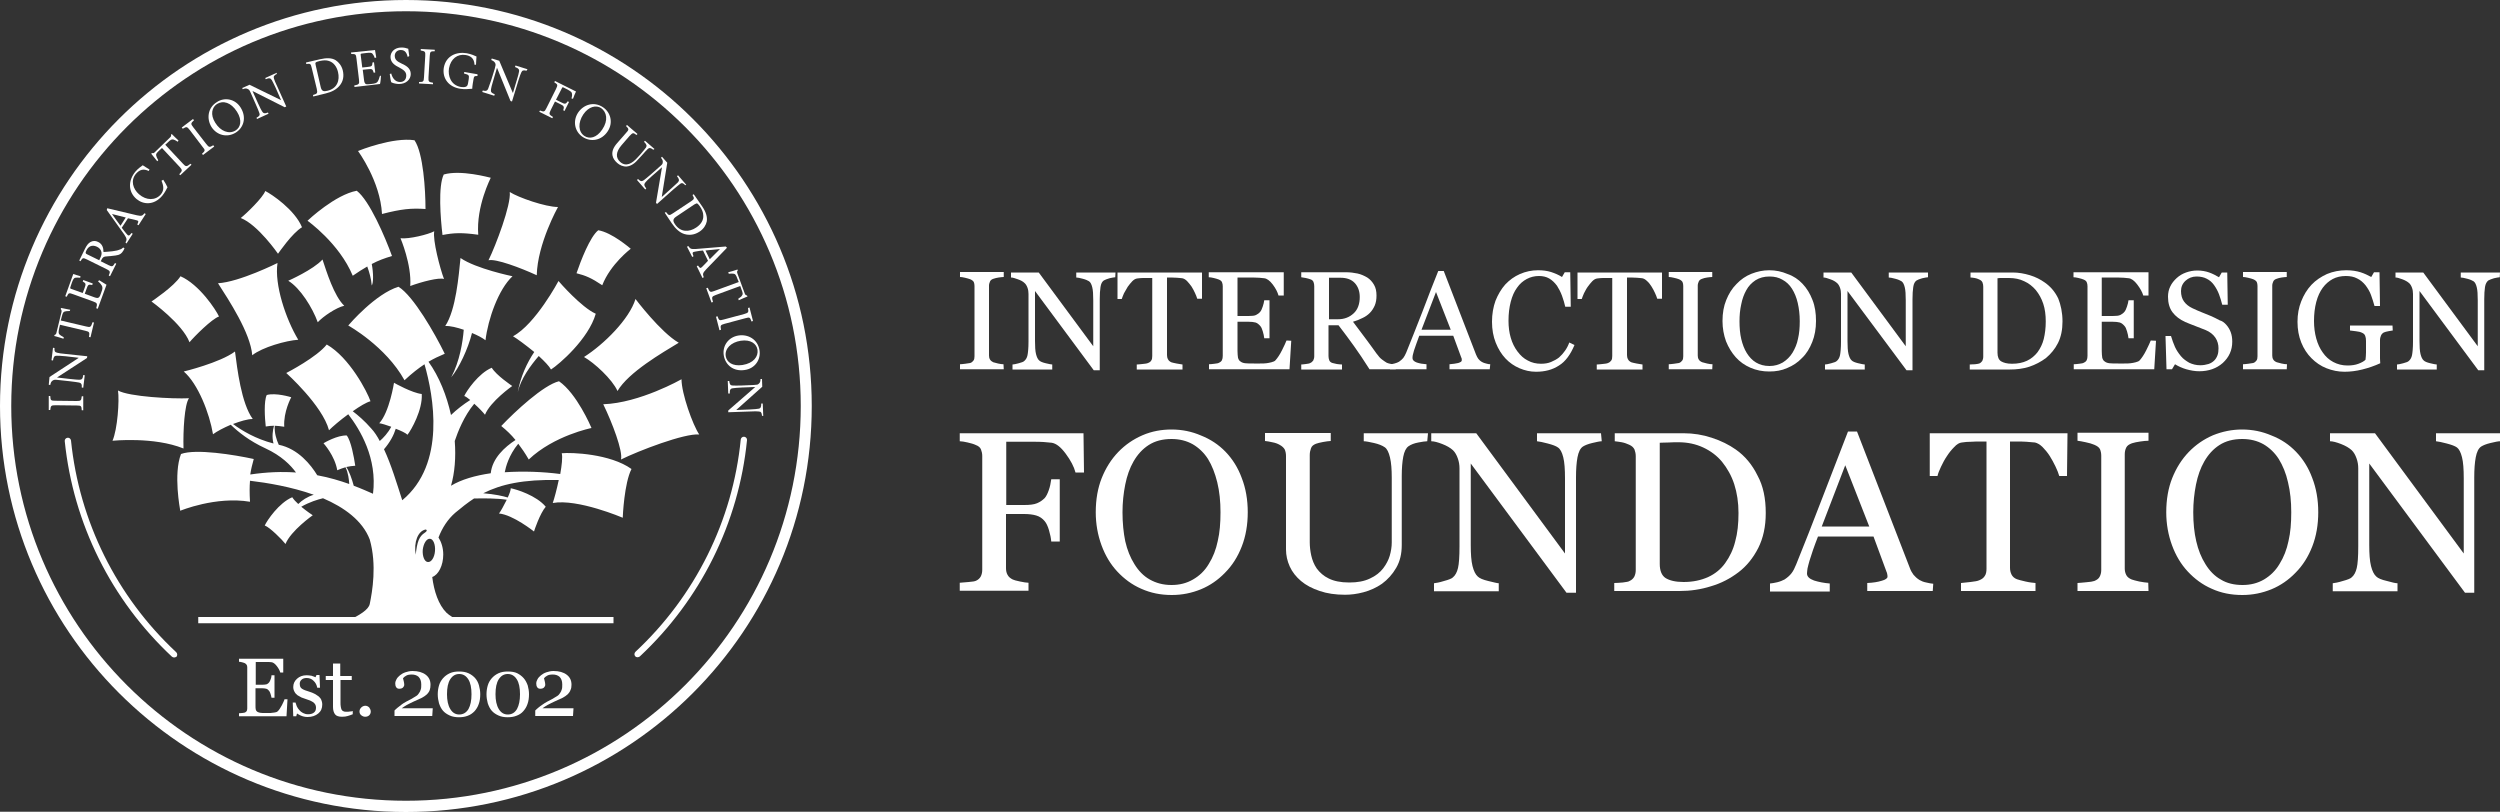 <?xml version="1.0" encoding="utf-8"?>
<!-- Generator: Adobe Illustrator 25.3.1, SVG Export Plug-In . SVG Version: 6.00 Build 0)  -->
<svg version="1.1" id="Layer_1" xmlns="http://www.w3.org/2000/svg" xmlns:xlink="http://www.w3.org/1999/xlink" x="0px" y="0px"
	 viewBox="0 0 1000 324.7" style="enable-background:new 0 0 1000 324.7;" xml:space="preserve">
<rect x="0" y="0" width="1000" height="324.7" fill="#333333" stroke="none"/>
<style type="text/css">
	.st0{fill-rule:evenodd;clip-rule:evenodd;fill:#FFFFFF;}
	.st1{fill:#FFFFFF;}
</style>
<g>
	<g>
		<g>
			<path class="st0" d="M401.5,147.7H384v-2c0.5,0,1.2-0.1,2.1-0.2c0.9-0.1,1.6-0.2,2-0.3c0.6-0.2,1-0.6,1.3-1s0.4-1,0.4-1.7v-28.1
				c0-0.6-0.1-1.2-0.3-1.6c-0.2-0.4-0.7-0.8-1.4-1.1c-0.6-0.2-1.2-0.4-2.1-0.6c-0.8-0.2-1.5-0.3-2-0.3v-2h17.5v2
				c-0.6,0-1.2,0.1-2,0.2s-1.5,0.3-2.1,0.5c-0.7,0.2-1.2,0.6-1.4,1.1c-0.2,0.5-0.4,1-0.4,1.6v28c0,0.6,0.1,1.1,0.4,1.6
				s0.7,0.8,1.3,1.1c0.4,0.1,1,0.3,1.9,0.5s1.6,0.3,2.2,0.3L401.5,147.7L401.5,147.7z"/>
			<path class="st0" d="M446.1,110.9c-0.5,0-1.3,0.2-2.3,0.4c-1,0.3-1.8,0.6-2.3,0.9c-0.7,0.5-1.1,1.3-1.3,2.6
				c-0.2,1.3-0.3,2.9-0.3,4.9v28.4h-2.4L414,116.4v20c0,2.2,0.1,4,0.4,5.2s0.7,2.1,1.3,2.6c0.4,0.4,1.3,0.8,2.6,1.1
				c1.3,0.3,2.2,0.5,2.6,0.5v2H405v-2c0.5,0,1.3-0.2,2.5-0.5s1.9-0.6,2.2-0.9c0.6-0.5,1.1-1.3,1.3-2.3c0.2-1,0.4-2.8,0.4-5.4v-19.1
				c0-0.8-0.1-1.7-0.4-2.5s-0.7-1.5-1.2-1.9c-0.6-0.6-1.5-1.1-2.7-1.5c-1.1-0.4-2-0.7-2.7-0.7v-2h11.1l21.8,29.5v-18.4
				c0-2.3-0.1-4-0.4-5.2s-0.7-2-1.3-2.4c-0.5-0.3-1.3-0.7-2.5-1s-2-0.5-2.6-0.5v-2h15.7L446.1,110.9L446.1,110.9z"/>
			<path class="st0" d="M480.8,119.5h-1.9c-0.2-0.7-0.5-1.4-0.9-2.3s-0.9-1.8-1.4-2.6c-0.6-0.8-1.2-1.6-1.8-2.2
				c-0.6-0.6-1.3-1-1.9-1.1s-1.3-0.1-2.1-0.2c-0.9,0-1.6-0.1-2.4-0.1h-1.6v31c0,0.6,0.1,1.2,0.4,1.7c0.2,0.5,0.7,0.9,1.3,1.2
				c0.3,0.1,1,0.3,2.1,0.5c1,0.2,1.9,0.3,2.4,0.4v2h-18.3v-2c0.5,0,1.3-0.1,2.3-0.2c1.1-0.1,1.8-0.2,2.2-0.4c0.6-0.2,1.1-0.6,1.3-1
				c0.3-0.4,0.4-1,0.4-1.8v-31.2h-1.6c-0.6,0-1.3,0-2.1,0c-0.8,0-1.6,0.1-2.4,0.2c-0.6,0.1-1.2,0.4-1.9,1.1
				c-0.6,0.6-1.2,1.4-1.8,2.2c-0.5,0.8-1,1.7-1.5,2.6c-0.4,0.9-0.7,1.7-0.9,2.3H447V109h33.8V119.5L480.8,119.5z"/>
			<path class="st0" d="M516.5,136.3l-0.7,11.4h-32.2v-2c0.6,0,1.3-0.1,2.2-0.2c0.9-0.1,1.5-0.2,1.8-0.4c0.6-0.3,1-0.6,1.2-1.1
				c0.2-0.4,0.3-1,0.3-1.7v-27.8c0-0.6-0.1-1.1-0.3-1.6c-0.2-0.5-0.6-0.8-1.3-1.1c-0.5-0.2-1.2-0.4-2-0.6s-1.5-0.3-2-0.3v-2h30v9.3
				h-2.1c-0.4-1.4-1.1-2.8-2.3-4.4c-1.2-1.6-2.4-2.4-3.4-2.5c-0.6-0.1-1.2-0.1-2-0.2c-0.8,0-1.7-0.1-2.7-0.1h-6v15.4h4.4
				c1.4,0,2.4-0.1,3-0.4s1.2-0.7,1.7-1.3c0.4-0.5,0.7-1.2,1-2.1s0.5-1.7,0.6-2.5h2.1v15.2h-2.1c-0.1-0.9-0.3-1.8-0.6-2.8
				c-0.3-1-0.6-1.7-1-2.1c-0.6-0.7-1.2-1.2-1.9-1.4c-0.7-0.2-1.7-0.3-2.8-0.3H495v11.6c0,1.2,0.1,2.1,0.2,2.8c0.2,0.7,0.5,1.2,1,1.5
				c0.5,0.4,1.1,0.6,1.9,0.7c0.8,0.1,2,0.1,3.5,0.1c0.6,0,1.4,0,2.4,0s1.8,0,2.5-0.1s1.4-0.2,2.1-0.4s1.3-0.4,1.6-0.8
				c0.8-0.9,1.7-2.2,2.6-4c0.9-1.8,1.5-3.1,1.8-3.9L516.5,136.3L516.5,136.3z"/>
			<path class="st0" d="M543.9,118.8c0-2.3-0.7-4.2-2-5.6s-3.2-2.1-5.7-2.1h-4.6v16.6h3.6c2.5,0,4.6-0.8,6.3-2.4
				C543.1,123.8,543.9,121.6,543.9,118.8 M558.3,147.7h-10.5c-2.3-3.6-4.4-6.8-6.3-9.4c-1.9-2.6-3.9-5.4-6.1-8.2h-4v12.3
				c0,0.6,0.1,1.2,0.3,1.7s0.6,0.9,1.3,1.1c0.3,0.1,0.9,0.2,1.7,0.4c0.8,0.1,1.5,0.2,2.1,0.2v2h-16.3v-2c0.4,0,1.1-0.1,1.9-0.2
				c0.8-0.1,1.4-0.2,1.7-0.4c0.5-0.2,0.9-0.6,1.2-1c0.2-0.5,0.4-1,0.4-1.7v-28c0-0.6-0.1-1.2-0.3-1.7s-0.6-0.9-1.3-1.1
				c-0.5-0.2-1-0.3-1.8-0.5c-0.7-0.1-1.3-0.2-1.8-0.3v-2h17.9c1.6,0,3.2,0.2,4.6,0.5c1.4,0.3,2.7,0.9,3.9,1.6c1.1,0.7,2,1.7,2.7,2.9
				c0.7,1.2,1,2.6,1,4.3c0,1.5-0.2,2.8-0.7,4c-0.5,1.1-1.1,2.1-2,3c-0.8,0.8-1.8,1.5-2.9,2c-1.2,0.6-2.4,1.1-3.8,1.5
				c1.9,2.5,3.5,4.7,4.8,6.4s2.8,3.8,4.6,6.3c0.8,1.1,1.5,1.9,2.2,2.4c0.6,0.5,1.3,0.9,1.9,1.3c0.5,0.2,1.1,0.4,1.8,0.5
				s1.3,0.2,1.8,0.2L558.3,147.7L558.3,147.7z"/>
			<path class="st0" d="M580.3,131.9l-5.9-15.1l-5.8,15.1H580.3z M595.9,147.7h-16.1v-2c1.4-0.1,2.6-0.3,3.5-0.5
				c0.9-0.3,1.4-0.6,1.4-1c0-0.2,0-0.4,0-0.6c0-0.2-0.1-0.4-0.2-0.6l-3.2-8.7h-13.6c-0.5,1.3-0.9,2.4-1.2,3.3
				c-0.3,0.9-0.6,1.8-0.9,2.6c-0.2,0.8-0.4,1.4-0.5,1.9s-0.1,0.9-0.1,1.2c0,0.7,0.6,1.3,1.7,1.7c1.2,0.4,2.4,0.6,3.9,0.7v2H556v-2
				c0.5,0,1.1-0.1,1.8-0.3s1.3-0.4,1.8-0.7c0.7-0.5,1.3-1,1.7-1.5s0.8-1.3,1.2-2.2c2-4.9,4.1-10.3,6.5-16.4
				c2.3-6.1,4.4-11.5,6.3-16.2h2.2l12.9,33.4c0.3,0.7,0.6,1.3,0.9,1.7c0.3,0.4,0.8,0.9,1.5,1.3c0.4,0.2,1,0.5,1.6,0.6
				c0.7,0.2,1.2,0.3,1.7,0.3L595.9,147.7L595.9,147.7z"/>
			<path class="st0" d="M614.4,148.7c-2.3,0-4.5-0.5-6.6-1.4s-4-2.2-5.6-3.9s-2.9-3.8-3.9-6.3s-1.5-5.3-1.5-8.4s0.5-5.9,1.4-8.4
				c1-2.5,2.3-4.7,3.9-6.5c1.7-1.8,3.6-3.2,5.9-4.2c2.3-1,4.7-1.5,7.2-1.5c1.9,0,3.6,0.2,5.2,0.7c1.5,0.5,3,1.1,4.4,2l1.1-1.9h2.2
				l0.2,13.8h-2.2c-0.3-1.3-0.7-2.8-1.3-4.4s-1.3-2.9-2-4c-0.9-1.2-1.9-2.2-3.1-2.9c-1.2-0.7-2.6-1-4.1-1c-1.8,0-3.4,0.4-4.9,1.2
				c-1.5,0.8-2.8,1.9-3.9,3.5c-1.1,1.5-1.9,3.3-2.5,5.6c-0.6,2.3-0.9,4.8-0.9,7.6c0,2.5,0.3,4.8,0.9,6.8c0.6,2.1,1.5,3.9,2.7,5.5
				s2.5,2.8,4.1,3.6c1.6,0.9,3.4,1.3,5.3,1.3c1.5,0,2.8-0.2,4-0.7s2.3-1.1,3.2-1.8c0.9-0.8,1.7-1.7,2.4-2.7s1.3-2.1,1.7-3.3l2.1,1
				c-1.6,3.8-3.6,6.6-6.2,8.2C621,147.9,618,148.7,614.4,148.7"/>
			<path class="st0" d="M664.8,119.5h-1.9c-0.2-0.7-0.5-1.4-0.9-2.3s-0.9-1.8-1.4-2.6c-0.5-0.8-1.1-1.6-1.8-2.2
				c-0.6-0.6-1.3-1-1.9-1.1c-0.6-0.1-1.3-0.1-2.1-0.2c-0.9,0-1.6-0.1-2.4-0.1h-1.6v31c0,0.6,0.1,1.2,0.4,1.7
				c0.2,0.5,0.7,0.9,1.3,1.2c0.3,0.1,1,0.3,2.1,0.5c1,0.2,1.9,0.3,2.4,0.4v2h-18.3v-2c0.5,0,1.3-0.1,2.3-0.2
				c1.1-0.1,1.8-0.2,2.2-0.4c0.6-0.2,1-0.6,1.3-1s0.4-1,0.4-1.8v-31.2h-1.6c-0.6,0-1.3,0-2.1,0s-1.6,0.1-2.4,0.2
				c-0.6,0.1-1.2,0.4-1.9,1.1c-0.6,0.6-1.2,1.4-1.8,2.2s-1,1.7-1.5,2.6c-0.4,0.9-0.7,1.7-0.9,2.3H631V109h33.8V119.5L664.8,119.5z"
				/>
			<path class="st0" d="M684.9,147.7h-17.4v-2c0.5,0,1.2-0.1,2.1-0.2c0.9-0.1,1.6-0.2,2-0.3c0.6-0.2,1-0.6,1.3-1s0.4-1,0.4-1.7
				v-28.1c0-0.6-0.1-1.2-0.3-1.6s-0.7-0.8-1.4-1.1c-0.5-0.2-1.2-0.4-2.1-0.6c-0.8-0.2-1.5-0.3-2-0.3v-2h17.4v2c-0.6,0-1.2,0.1-2,0.2
				s-1.5,0.3-2,0.5c-0.7,0.2-1.2,0.6-1.4,1.1s-0.4,1-0.4,1.6v28c0,0.6,0.1,1.1,0.4,1.6c0.3,0.5,0.7,0.8,1.4,1.1
				c0.4,0.1,1,0.3,1.9,0.5s1.6,0.3,2.2,0.3L684.9,147.7L684.9,147.7z"/>
			<path class="st0" d="M717,141.1c1-1.7,1.8-3.5,2.2-5.6c0.5-2.1,0.7-4.4,0.7-7c0-2.7-0.3-5.1-0.8-7.3c-0.5-2.2-1.3-4.1-2.3-5.7
				s-2.3-2.8-3.8-3.6c-1.5-0.9-3.2-1.3-5.2-1.3c-2.2,0-4,0.5-5.6,1.5c-1.5,1-2.8,2.3-3.7,4c-0.9,1.6-1.6,3.5-2,5.6
				c-0.5,2.2-0.7,4.4-0.7,6.8c0,2.6,0.2,5,0.7,7.1s1.2,4,2.2,5.6s2.2,2.9,3.7,3.8c1.5,0.9,3.3,1.4,5.4,1.4c2,0,3.7-0.5,5.3-1.4
				C714.7,144,716,142.7,717,141.1 M721,113.5c1.7,1.8,3,3.9,4,6.5c1,2.5,1.4,5.3,1.4,8.4c0,3.1-0.5,5.9-1.5,8.4s-2.3,4.7-4.1,6.4
				c-1.7,1.8-3.7,3.1-5.9,4c-2.2,1-4.6,1.4-7.2,1.4c-2.7,0-5.2-0.5-7.5-1.5s-4.3-2.4-5.9-4.2c-1.6-1.8-2.9-3.9-3.9-6.4
				c-0.9-2.5-1.4-5.2-1.4-8.1c0-3.2,0.5-6,1.5-8.4c1-2.5,2.3-4.6,4.1-6.4c1.7-1.8,3.7-3.2,6-4.1s4.6-1.4,7.1-1.4
				c2.6,0,5,0.5,7.3,1.5C717.4,110.4,719.4,111.8,721,113.5z"/>
			<path class="st0" d="M771.2,110.9c-0.5,0-1.3,0.2-2.3,0.4c-1.1,0.3-1.8,0.6-2.3,0.9c-0.7,0.5-1.1,1.3-1.3,2.6
				c-0.2,1.3-0.3,2.9-0.3,4.9v28.4h-2.4L739,116.4v20c0,2.2,0.1,4,0.4,5.2c0.3,1.2,0.7,2.1,1.3,2.6c0.4,0.4,1.3,0.8,2.6,1.1
				s2.2,0.5,2.6,0.5v2H730v-2c0.5,0,1.3-0.2,2.5-0.5s1.9-0.6,2.2-0.9c0.6-0.5,1.1-1.3,1.3-2.3s0.4-2.8,0.4-5.4v-19.1
				c0-0.8-0.1-1.7-0.4-2.5s-0.7-1.5-1.2-1.9c-0.7-0.6-1.5-1.1-2.7-1.5c-1.1-0.4-2-0.7-2.7-0.7v-2h11.1l21.8,29.5v-18.4
				c0-2.3-0.1-4-0.4-5.2c-0.3-1.2-0.7-2-1.3-2.4c-0.5-0.3-1.3-0.7-2.5-1s-2-0.5-2.6-0.5v-2h15.7L771.2,110.9L771.2,110.9z"/>
			<path class="st0" d="M818.3,128.6c0-2.6-0.3-5-1-7.1s-1.7-3.9-3-5.5c-1.3-1.5-2.8-2.7-4.6-3.5c-1.8-0.9-3.9-1.3-6.1-1.3
				c-0.7,0-1.6,0-2.5,0s-1.6,0-2.1,0.1v29.8c0,1.7,0.5,2.8,1.4,3.4c1,0.6,2.4,1,4.4,1c2.3,0,4.3-0.4,6-1.2s3.1-2,4.2-3.4
				c1.1-1.5,2-3.3,2.5-5.3C818,133.5,818.3,131.2,818.3,128.6 M825,128.6c0,3.3-0.6,6.2-1.8,8.6c-1.2,2.4-2.9,4.4-4.8,6
				c-2,1.5-4.3,2.7-6.7,3.5c-2.5,0.8-5.1,1.1-7.7,1.1h-16.1v-2c0.5,0,1.2-0.1,2.1-0.1c0.9-0.1,1.4-0.2,1.7-0.3
				c0.5-0.2,0.9-0.6,1.2-1c0.2-0.5,0.4-1,0.4-1.7v-28c0-0.6-0.1-1.2-0.3-1.7s-0.6-0.9-1.3-1.2c-0.6-0.3-1.2-0.5-1.8-0.6
				c-0.7-0.1-1.2-0.2-1.7-0.2v-2h16.9c2.3,0,4.6,0.4,6.9,1.1c2.3,0.7,4.2,1.7,5.9,2.9c2.3,1.6,4.1,3.7,5.4,6.4
				C824.3,121.9,825,125,825,128.6z"/>
			<path class="st0" d="M862.4,136.3l-0.7,11.4h-32.2v-2c0.6,0,1.3-0.1,2.2-0.2c0.9-0.1,1.5-0.2,1.8-0.4c0.6-0.3,1-0.6,1.2-1.1
				c0.2-0.4,0.3-1,0.3-1.7v-27.8c0-0.6-0.1-1.1-0.3-1.6s-0.6-0.8-1.3-1.1c-0.5-0.2-1.1-0.4-2-0.6c-0.8-0.2-1.5-0.3-2-0.3v-2h30v9.3
				h-2.1c-0.4-1.4-1.2-2.8-2.4-4.4s-2.4-2.4-3.4-2.5c-0.6-0.1-1.2-0.1-2-0.2c-0.8,0-1.7-0.1-2.7-0.1h-6.1v15.4h4.4
				c1.4,0,2.4-0.1,3-0.4s1.2-0.7,1.7-1.3c0.4-0.5,0.7-1.2,1-2.1s0.5-1.7,0.6-2.5h2.1v15.2h-2.1c-0.1-0.9-0.3-1.8-0.6-2.8
				s-0.6-1.7-1-2.1c-0.6-0.7-1.2-1.2-1.9-1.4s-1.7-0.3-2.8-0.3h-4.4v11.6c0,1.2,0.1,2.1,0.2,2.8c0.2,0.7,0.5,1.2,1,1.5
				c0.5,0.4,1.1,0.6,1.9,0.7c0.8,0.1,2,0.1,3.5,0.1c0.6,0,1.4,0,2.4,0s1.8,0,2.5-0.1s1.4-0.2,2.1-0.4c0.7-0.2,1.3-0.4,1.6-0.8
				c0.8-0.9,1.7-2.2,2.6-4c0.9-1.8,1.5-3.1,1.8-3.9L862.4,136.3L862.4,136.3z"/>
			<path class="st0" d="M890.5,129.9c0.8,0.9,1.4,1.9,1.8,3c0.4,1.1,0.6,2.3,0.6,3.8c0,3.4-1.3,6.2-3.8,8.5
				c-2.5,2.2-5.7,3.3-9.4,3.3c-1.7,0-3.4-0.3-5.2-0.8c-1.7-0.5-3.2-1.2-4.5-2l-1.2,2h-2.2l-0.4-13.3h2.2c0.5,1.6,1,3.1,1.6,4.4
				s1.4,2.5,2.4,3.7c0.9,1.1,2.1,1.9,3.3,2.6c1.3,0.6,2.7,1,4.4,1c1.2,0,2.3-0.2,3.3-0.5c0.9-0.3,1.7-0.8,2.3-1.4
				c0.6-0.6,1-1.3,1.3-2.1s0.4-1.7,0.4-2.8c0-1.5-0.4-3-1.3-4.3c-0.9-1.3-2.2-2.3-3.9-3c-1.2-0.5-2.5-1-4.1-1.6
				c-1.5-0.6-2.9-1.1-4-1.6c-2.2-1-3.9-2.3-5.1-3.9c-1.2-1.6-1.8-3.7-1.8-6.2c0-1.5,0.3-2.9,0.9-4.1c0.6-1.3,1.5-2.4,2.6-3.4
				s2.3-1.7,3.7-2.2s2.9-0.8,4.5-0.8c1.8,0,3.4,0.3,4.8,0.8c1.4,0.5,2.7,1.2,3.9,1.9l1.1-1.9h2.2l0.2,12.9h-2.2
				c-0.4-1.5-0.8-2.9-1.3-4.2c-0.5-1.3-1.2-2.6-2-3.7s-1.7-1.9-2.9-2.5c-1.1-0.6-2.5-0.9-4.1-0.9c-1.7,0-3.2,0.6-4.4,1.7
				s-1.8,2.5-1.8,4.1c0,1.7,0.4,3.1,1.2,4.2s1.9,2,3.4,2.7c1.3,0.6,2.6,1.2,3.9,1.7c1.3,0.5,2.5,1,3.7,1.5c1.1,0.5,2.1,1,3.2,1.6
				C888.9,128.4,889.8,129.1,890.5,129.9"/>
			<path class="st0" d="M914.7,147.7h-17.5v-2c0.5,0,1.2-0.1,2.1-0.2c0.9-0.1,1.6-0.2,2-0.3c0.6-0.2,1-0.6,1.3-1s0.4-1,0.4-1.7
				v-28.1c0-0.6-0.1-1.2-0.3-1.6s-0.7-0.8-1.4-1.1c-0.5-0.2-1.2-0.4-2.1-0.6c-0.8-0.2-1.5-0.3-2-0.3v-2h17.5v2c-0.6,0-1.2,0.1-2,0.2
				s-1.5,0.3-2,0.5c-0.7,0.2-1.2,0.6-1.4,1.1s-0.4,1-0.4,1.6v28c0,0.6,0.1,1.1,0.4,1.6c0.3,0.5,0.7,0.8,1.4,1.1
				c0.4,0.1,1,0.3,1.9,0.5s1.6,0.3,2.2,0.3L914.7,147.7L914.7,147.7z"/>
			<path class="st0" d="M957.1,132.2c-0.4,0.1-1,0.1-1.8,0.3c-0.7,0.1-1.3,0.3-1.8,0.5c-0.5,0.3-0.9,0.7-1.1,1.2
				c-0.2,0.5-0.4,1.1-0.4,1.8v3c0,2.2,0,3.7,0,4.4c0,0.8,0.1,1.4,0.1,1.9c-2.4,1.1-4.8,1.9-7.2,2.5s-4.8,0.9-7.1,0.9
				c-2.5,0-4.9-0.5-7.2-1.4s-4.3-2.3-6-4s-3.1-3.8-4.1-6.3s-1.5-5.2-1.5-8.3c0-3,0.5-5.7,1.5-8.2s2.3-4.7,4.1-6.6
				c1.7-1.8,3.8-3.2,6.2-4.3c2.4-1,5-1.5,7.7-1.5c2.2,0,4.1,0.3,5.7,0.8c1.6,0.5,3,1.2,4.3,1.9l1.1-1.9h2.2l0.2,13.5h-2.2
				c-0.4-1.5-0.9-3-1.4-4.4s-1.3-2.7-2.2-3.9c-0.9-1.1-2-2.1-3.3-2.7c-1.3-0.7-2.8-1-4.6-1c-1.9,0-3.7,0.4-5.2,1.2
				c-1.5,0.8-2.9,2-4,3.5s-2,3.4-2.6,5.7c-0.6,2.3-0.9,4.8-0.9,7.6c0,2.5,0.3,4.8,0.9,7c0.6,2.2,1.5,4.1,2.6,5.6
				c1.1,1.6,2.5,2.9,4.2,3.8c1.7,0.9,3.6,1.4,5.7,1.4c1.6,0,3.1-0.2,4.4-0.7c1.3-0.5,2.2-1,2.8-1.6c0.1-1,0.2-1.9,0.2-2.9
				s0-1.8,0-2.5v-2.1c0-0.8-0.1-1.5-0.3-2c-0.2-0.6-0.6-1-1.3-1.3c-0.6-0.3-1.4-0.5-2.4-0.6s-1.8-0.2-2.4-0.3v-2h17L957.1,132.2
				L957.1,132.2z"/>
			<path class="st0" d="M999.9,110.9c-0.5,0-1.3,0.2-2.3,0.4c-1,0.3-1.8,0.6-2.3,0.9c-0.6,0.5-1.1,1.3-1.3,2.6
				c-0.2,1.3-0.3,2.9-0.3,4.9v28.4h-2.4l-23.5-31.7v20c0,2.2,0.1,4,0.4,5.2c0.3,1.2,0.7,2.1,1.3,2.6c0.4,0.4,1.3,0.8,2.6,1.1
				s2.2,0.5,2.6,0.5v2h-15.9v-2c0.5,0,1.3-0.2,2.5-0.5s1.9-0.6,2.2-0.9c0.6-0.5,1.1-1.3,1.3-2.3s0.4-2.8,0.4-5.4v-19.1
				c0-0.8-0.1-1.7-0.4-2.5c-0.3-0.8-0.7-1.5-1.2-1.9c-0.7-0.6-1.6-1.1-2.7-1.5c-1.1-0.4-2-0.7-2.7-0.7v-2h11.1l21.8,29.5v-18.4
				c0-2.3-0.1-4-0.4-5.2c-0.3-1.2-0.7-2-1.3-2.4c-0.5-0.3-1.3-0.7-2.5-1s-2-0.5-2.6-0.5v-2h15.7L999.9,110.9L999.9,110.9z"/>
		</g>
		<g>
			<path class="st0" d="M433.6,189h-3.4c-0.6-2.3-1.9-4.8-3.9-7.5s-3.8-4.1-5.6-4.4c-0.9-0.1-2-0.2-3.3-0.3
				c-1.2-0.1-2.7-0.1-4.3-0.1h-10.6V202h7.2c2.2,0,3.9-0.2,5.1-0.7s2.2-1.2,3.1-2.1c0.6-0.7,1.1-1.7,1.6-3.1c0.5-1.4,0.8-2.9,1-4.4
				h3.4v24.9h-3.4c-0.1-1.3-0.4-2.8-0.9-4.5s-1.1-2.9-1.7-3.6c-0.9-1.1-2-1.9-3.4-2.3c-1.3-0.4-3-0.6-4.9-0.6h-7.2v21.7
				c0,1,0.2,1.9,0.6,2.6c0.4,0.8,1.1,1.4,2.1,1.9c0.4,0.2,1.4,0.5,2.9,0.8s2.6,0.5,3.4,0.5v3.2h-27.5v-3.2c0.9-0.1,2.1-0.2,3.6-0.3
				s2.5-0.3,2.9-0.5c0.9-0.4,1.5-1,1.9-1.7c0.4-0.8,0.6-1.7,0.6-2.7v-45.5c0-1-0.2-1.8-0.5-2.6s-1-1.4-2.1-1.8
				c-0.8-0.4-1.9-0.7-3.2-1c-1.3-0.3-2.4-0.5-3.2-0.5v-3.2h49.5L433.6,189L433.6,189z"/>
			<path class="st0" d="M483.5,225.6c1.7-2.7,2.9-5.8,3.6-9.2c0.8-3.4,1.1-7.2,1.1-11.5s-0.4-8.3-1.3-12c-0.9-3.6-2.1-6.7-3.7-9.3
				c-1.6-2.5-3.7-4.5-6.1-5.9c-2.5-1.4-5.3-2.1-8.5-2.1c-3.6,0-6.6,0.8-9.1,2.4c-2.5,1.6-4.5,3.8-6.1,6.6c-1.5,2.6-2.6,5.7-3.3,9.2
				s-1.1,7.2-1.1,11.1c0,4.3,0.4,8.2,1.1,11.6c0.8,3.5,2,6.5,3.7,9.2c1.6,2.6,3.6,4.7,6.1,6.1s5.3,2.2,8.7,2.2c3.2,0,6-0.7,8.6-2.2
				C479.8,230.3,481.9,228.3,483.5,225.6 M490.2,180.7c2.8,2.9,5,6.4,6.5,10.5c1.6,4.1,2.4,8.7,2.4,13.7s-0.8,9.6-2.4,13.7
				c-1.6,4.1-3.8,7.6-6.7,10.5c-2.8,2.9-6,5.1-9.6,6.6c-3.7,1.5-7.5,2.3-11.7,2.3c-4.4,0-8.4-0.8-12.2-2.5c-3.7-1.6-6.9-4-9.6-6.9
				s-4.8-6.4-6.3-10.5s-2.3-8.5-2.3-13.2c0-5.1,0.8-9.7,2.4-13.7s3.8-7.5,6.6-10.4c2.8-2.9,6-5.1,9.7-6.7s7.6-2.3,11.6-2.3
				c4.2,0,8.1,0.8,11.8,2.4C484.2,175.7,487.5,177.9,490.2,180.7z"/>
			<path class="st0" d="M570.9,176.5c-0.8,0-2,0.2-3.6,0.5s-2.9,0.8-3.9,1.5s-1.7,2.1-2.1,4.2c-0.4,2.1-0.6,4.7-0.6,7.8V218
				c0,3.5-0.7,6.5-2.2,9.1s-3.4,4.7-5.7,6.4c-2.3,1.6-4.8,2.7-7.4,3.4c-2.6,0.7-5.1,1-7.4,1c-3.8,0-7.2-0.5-10.1-1.5
				c-3-1-5.5-2.3-7.5-4s-3.5-3.6-4.5-5.8s-1.5-4.5-1.5-6.8v-37.4c0-1-0.2-1.9-0.5-2.6c-0.4-0.7-1-1.3-2.1-1.9
				c-0.7-0.4-1.7-0.8-2.9-1c-1.2-0.3-2.1-0.4-2.9-0.5v-3.2h26.3v3.2c-0.8,0-1.9,0.2-3.1,0.4c-1.2,0.2-2.2,0.5-2.8,0.7
				c-1,0.4-1.7,0.9-2,1.8c-0.3,0.8-0.5,1.7-0.5,2.7v34.9c0,1.7,0.2,3.5,0.6,5.3c0.4,1.8,1.1,3.6,2.2,5.2c1.2,1.6,2.7,3,4.8,4
				c2,1,4.7,1.6,8.2,1.6c3.3,0,6-0.5,8.3-1.6c2.2-1,4-2.4,5.3-4.1c1.2-1.6,2.1-3.3,2.6-5c0.5-1.8,0.8-3.5,0.8-5.3v-25.9
				c0-3.3-0.2-6-0.7-8.1s-1.2-3.5-2.1-4.1c-1-0.7-2.5-1.3-4.3-1.7s-3.2-0.7-4.1-0.7v-3.2h25.7L570.9,176.5L570.9,176.5z"/>
			<path class="st0" d="M640.7,176.5c-0.8,0-2.1,0.3-3.8,0.7s-2.9,0.9-3.7,1.4c-1.1,0.7-1.8,2.2-2.2,4.3s-0.6,4.8-0.6,8v46.2h-3.8
				l-38.3-51.7V218c0,3.6,0.2,6.4,0.7,8.4s1.2,3.4,2.1,4.2c0.7,0.7,2.1,1.3,4.2,1.8s3.6,0.9,4.2,0.9v3.2h-25.9v-3.2
				c0.8-0.1,2.1-0.3,4-0.9c1.9-0.5,3.1-1,3.5-1.4c1-0.8,1.7-2.1,2.1-3.8c0.4-1.7,0.6-4.6,0.6-8.7v-31.1c0-1.4-0.2-2.7-0.7-4.1
				c-0.5-1.4-1.1-2.4-1.9-3.2c-1.1-1-2.5-1.8-4.3-2.5s-3.3-1.1-4.4-1.1v-3.2h18l35.5,48.1v-30c0-3.7-0.2-6.5-0.7-8.5
				s-1.2-3.3-2.1-3.9c-0.8-0.6-2.2-1.1-4.1-1.6c-1.9-0.5-3.3-0.8-4.3-0.9v-3.2h25.6L640.7,176.5L640.7,176.5z"/>
			<path class="st0" d="M695.4,205.2c0-4.2-0.6-8.1-1.7-11.5c-1.1-3.4-2.8-6.4-4.9-9c-2-2.4-4.5-4.3-7.5-5.7s-6.3-2.1-9.9-2.1
				c-1.2,0-2.6,0-4.1,0.1c-1.5,0-2.7,0.1-3.4,0.1v48.5c0,2.7,0.8,4.6,2.3,5.6c1.6,1,4,1.6,7.2,1.6c3.8,0,7-0.7,9.9-2
				c2.8-1.3,5.1-3.2,6.8-5.6c1.8-2.5,3.2-5.4,4-8.7C695,213.3,695.4,209.5,695.4,205.2 M706.3,205.2c0,5.4-1,10-3,14
				c-2,3.9-4.6,7.2-7.9,9.7c-3.3,2.5-6.9,4.4-11,5.6c-4.1,1.3-8.3,1.9-12.6,1.9h-26.1v-3.2c0.9,0,2-0.1,3.4-0.2
				c1.4-0.2,2.3-0.3,2.7-0.6c0.9-0.4,1.5-1,1.9-1.7c0.4-0.8,0.6-1.7,0.6-2.7v-45.5c0-1-0.2-1.9-0.5-2.7c-0.4-0.8-1-1.4-2.1-1.9
				c-0.9-0.4-1.9-0.8-3-1s-2-0.3-2.8-0.4v-3.2h27.6c3.8,0,7.6,0.6,11.2,1.8c3.7,1.2,6.9,2.8,9.6,4.7c3.7,2.6,6.6,6.1,8.7,10.4
				C705.3,194.4,706.3,199.4,706.3,205.2z"/>
			<path class="st0" d="M747.7,210.6l-9.6-24.5l-9.4,24.5H747.7z M773.1,236.4h-26.2v-3.2c2.3-0.1,4.2-0.4,5.8-0.9
				c1.5-0.4,2.3-1,2.3-1.6c0-0.3,0-0.6-0.1-1s-0.1-0.7-0.3-1l-5.2-14.1h-22.2c-0.8,2.1-1.5,3.9-2,5.4s-1,3-1.4,4.3s-0.6,2.3-0.8,3.1
				c-0.1,0.8-0.2,1.5-0.2,2c0,1.2,0.9,2.1,2.8,2.8c1.9,0.6,4,1,6.3,1.2v3.2H708v-3.2c0.8-0.1,1.7-0.2,2.9-0.5s2.1-0.7,2.9-1.1
				c1.2-0.8,2.1-1.6,2.8-2.5s1.3-2.1,1.9-3.6c3.2-7.9,6.7-16.8,10.5-26.7s7.2-18.7,10.2-26.4h3.6l21.1,54.5c0.4,1.2,1,2.1,1.5,2.8
				c0.6,0.7,1.3,1.4,2.4,2.1c0.7,0.4,1.6,0.8,2.7,1c1.1,0.3,2,0.4,2.8,0.5L773.1,236.4L773.1,236.4z"/>
			<path class="st0" d="M826.8,190.4h-3.1c-0.3-1.1-0.8-2.3-1.5-3.8s-1.5-2.9-2.3-4.2c-0.9-1.4-1.9-2.6-2.9-3.6s-2.1-1.6-3-1.8
				c-0.9-0.1-2.1-0.2-3.5-0.3s-2.7-0.1-3.9-0.1H804v50.5c0,1,0.2,1.9,0.6,2.7c0.4,0.8,1.1,1.5,2.2,1.9c0.5,0.2,1.7,0.5,3.4,0.9
				s3,0.5,4,0.6v3.2h-29.8v-3.2c0.8-0.1,2.1-0.2,3.8-0.4s2.9-0.4,3.5-0.7c1-0.4,1.7-0.9,2.2-1.7c0.5-0.7,0.7-1.7,0.7-2.9v-50.9H792
				c-0.9,0-2.1,0-3.4,0.1c-1.4,0-2.7,0.1-3.9,0.3c-1,0.1-2,0.7-3,1.8c-1.1,1.1-2,2.2-2.9,3.6c-0.9,1.3-1.7,2.8-2.4,4.3
				s-1.2,2.7-1.4,3.7h-3.1v-17.1H827L826.8,190.4L826.8,190.4z"/>
			<path class="st0" d="M859.4,236.4H831v-3.2c0.8-0.1,2-0.1,3.5-0.3c1.5-0.1,2.6-0.3,3.2-0.5c1-0.4,1.7-0.9,2.1-1.6
				c0.4-0.7,0.7-1.6,0.7-2.8v-45.7c0-1-0.2-1.9-0.5-2.6c-0.3-0.7-1.1-1.3-2.3-1.8c-0.9-0.4-2-0.7-3.4-1c-1.3-0.3-2.5-0.5-3.3-0.6
				v-3.2h28.4v3.2c-0.9,0-2,0.1-3.3,0.3s-2.4,0.4-3.3,0.7c-1.1,0.4-1.9,0.9-2.3,1.7c-0.4,0.8-0.6,1.7-0.6,2.7v45.7
				c0,1,0.2,1.8,0.6,2.6c0.4,0.8,1.2,1.4,2.2,1.8c0.6,0.2,1.6,0.5,3,0.8s2.6,0.4,3.6,0.5L859.4,236.4L859.4,236.4z"/>
			<path class="st0" d="M911.8,225.6c1.7-2.7,2.9-5.8,3.6-9.2c0.8-3.4,1.1-7.2,1.1-11.5s-0.4-8.3-1.3-12c-0.8-3.6-2.1-6.7-3.7-9.3
				c-1.6-2.5-3.7-4.5-6.1-5.9c-2.5-1.4-5.3-2.1-8.5-2.1c-3.6,0-6.6,0.8-9.1,2.4s-4.5,3.8-6.1,6.6c-1.5,2.6-2.6,5.7-3.3,9.2
				s-1.1,7.2-1.1,11.1c0,4.3,0.4,8.2,1.2,11.6c0.8,3.5,2,6.5,3.7,9.2c1.6,2.6,3.6,4.7,6.1,6.1c2.4,1.5,5.4,2.2,8.7,2.2
				c3.2,0,6-0.7,8.6-2.2C908.1,230.3,910.2,228.3,911.8,225.6 M918.4,180.7c2.8,2.9,5,6.4,6.5,10.5c1.6,4.1,2.4,8.7,2.4,13.7
				s-0.8,9.6-2.4,13.7c-1.6,4.1-3.8,7.6-6.7,10.5c-2.8,2.9-6,5.1-9.6,6.6c-3.7,1.5-7.5,2.3-11.7,2.3c-4.4,0-8.5-0.8-12.2-2.5
				c-3.7-1.6-6.9-4-9.6-6.9c-2.7-2.9-4.8-6.4-6.3-10.5s-2.3-8.5-2.3-13.2c0-5.1,0.8-9.7,2.4-13.7c1.6-4,3.8-7.5,6.6-10.4
				s6-5.1,9.7-6.7c3.7-1.5,7.6-2.3,11.6-2.3c4.2,0,8.1,0.8,11.8,2.4C912.5,175.7,915.7,177.9,918.4,180.7z"/>
			<path class="st0" d="M1000,176.5c-0.8,0-2.1,0.3-3.8,0.7s-2.9,0.9-3.7,1.4c-1.1,0.7-1.8,2.2-2.2,4.3s-0.6,4.8-0.6,8v46.2H986
				l-38.3-51.7V218c0,3.6,0.2,6.4,0.7,8.4s1.2,3.4,2.1,4.2c0.7,0.7,2.1,1.3,4.3,1.8c2.1,0.6,3.5,0.9,4.2,0.9v3.2h-25.9v-3.2
				c0.8-0.1,2.1-0.3,4-0.9c1.9-0.5,3.1-1,3.5-1.4c1-0.8,1.7-2.1,2.1-3.8c0.4-1.7,0.6-4.6,0.6-8.7v-31.1c0-1.4-0.2-2.7-0.7-4.1
				c-0.5-1.4-1.1-2.4-1.9-3.2c-1.1-1-2.5-1.8-4.3-2.5s-3.3-1.1-4.4-1.1v-3.2h18l35.5,48.1v-30c0-3.7-0.2-6.5-0.7-8.5s-1.2-3.3-2-3.9
				c-0.8-0.6-2.2-1.1-4.1-1.6c-1.9-0.5-3.3-0.8-4.3-0.9v-3.2h25.6L1000,176.5L1000,176.5z"/>
		</g>
	</g>
	<g>
		<g>
			<path class="st0" d="M0,162.4C0,72.7,72.7,0,162.4,0C252,0,324.7,72.7,324.7,162.4S252,324.8,162.3,324.8
				C72.7,324.7,0,252,0,162.4 M4.5,162.4c0,87.2,70.7,157.9,157.9,157.9s157.9-70.7,157.9-157.9S249.6,4.5,162.4,4.5
				S4.5,75.2,4.5,162.4z"/>
		</g>
		<g>
			<path class="st1" d="M33.3,164.1h-0.6c-0.1-1.7-0.2-1.9-2-1.9l-8.5-0.1c-1.8,0-1.9,0.2-2.1,1.9h-0.6v-5.6h0.6
				c0.1,1.7,0.2,1.9,2,1.9l8.5,0.1c1.8,0,1.9-0.2,2.1-1.9h0.6V164.1z"/>
			<path class="st1" d="M21.8,139.2c-0.1,1.2,0.1,1.7,1.1,1.9c0.6,0.2,1.6,0.3,3.5,0.5l8.5,0.9l-0.1,0.7l-12,7.8l0,0l5.3,0.6
				c1.9,0.2,3,0.3,3.6,0.3c1.1,0,1.4-0.4,1.6-1.9l0.6,0.1l-0.6,5l-0.6-0.1c0.1-1.2-0.1-1.8-1.2-2c-0.6-0.1-1.7-0.3-3.6-0.5l-4.6-0.5
				c-1.5-0.2-1.6-0.1-2.2,0.2c-0.6,0.4-0.8,0.8-1,1.8l-0.6-0.1l0.3-3.1l11.6-7.6v-0.1l-5.2-0.6c-1.9-0.2-2.9-0.2-3.5-0.2
				c-1,0-1.3,0.5-1.5,1.9l-0.6-0.1l0.6-5L21.8,139.2z"/>
			<path class="st1" d="M27.9,124.4c-1,0-1.6,0.1-2,0.2c-0.6,0.2-0.8,0.5-1.2,2.1l-0.4,1.5l10.2,2.4c1.6,0.4,1.9,0.3,2.5-1.7
				l0.6,0.1l-1.4,5.9l-0.6-0.1c0.3-1.9,0.2-2.1-1.5-2.5L24,129.9l-0.3,1.3c-0.4,1.7-0.3,2.2,0.1,2.6c0.3,0.3,0.8,0.6,1.7,1.1
				l-0.1,0.6c-1.2-0.4-2.5-0.8-3.7-1.1l0.1-0.4c0.5-0.2,0.7-0.4,0.8-1l2-8.2c0.1-0.6,0-0.8-0.3-1.2l0.1-0.4c1,0.2,2.5,0.5,3.7,0.7
				L27.9,124.4z"/>
			<path class="st1" d="M39.7,112.1c0.6,0.4,2.3,1.4,2.9,1.8l-3.5,9.6l-0.6-0.2c0.5-1.9,0.4-2.1-1.2-2.7l-8-2.9
				c-1.8-0.7-1.9-0.5-2.6,1l-0.6-0.2l3.2-8.9c0.5,0.2,1.9,0.6,2.9,0.9l-0.1,0.6c-0.9-0.1-1.4-0.1-2,0c-0.5,0.1-0.9,0.6-1.4,2.1
				l-0.5,1.5c-0.2,0.6-0.2,0.7,0.4,0.9l4.5,1.6l0.7-1.9c0.7-1.8,0.5-2-0.7-2.7l0.2-0.6l3.8,1.4l-0.2,0.6c-1.5-0.3-1.7-0.2-2.3,1.6
				l-0.7,1.9l3.8,1.4c0.9,0.3,1.4,0.4,1.8,0.1c0.4-0.3,0.7-1,1-2c0.6-1.5,0.6-2.1,0.2-2.8c-0.3-0.5-0.8-1.1-1.5-1.7L39.7,112.1z"/>
			<path class="st1" d="M49.8,99.3c-0.1,0.2-0.2,0.4-0.3,0.7c-0.8,1.4-1.6,2-3.3,2.2c-1.3,0.2-2.8,0.3-4,0.4
				c-0.7,0.1-1.1,0.3-1.6,1.3l-0.3,0.6l3,1.5c1.6,0.8,1.8,0.7,2.7-0.8l0.5,0.3l-2.5,5l-0.5-0.3c0.7-1.6,0.6-1.8-1-2.6l-7.7-3.8
				c-1.6-0.8-1.8-0.7-2.6,0.7l-0.5-0.3l2.3-4.7c0.7-1.4,1.3-2.2,2.2-2.7s2-0.6,3.1,0c1.6,0.8,2.1,2.3,2.1,4c0.8,0,2.5-0.2,3.6-0.3
				c1.3-0.2,2-0.3,2.7-0.6c0.8-0.2,1.3-0.6,1.6-0.9L49.8,99.3z M40.1,103.2c0.5-1,0.6-1.7,0.5-2.3c-0.2-1-0.8-1.7-1.8-2.2
				c-2.1-1-3.5,0-4.2,1.4c-0.3,0.6-0.4,0.9-0.3,1.1c0,0.2,0.2,0.4,0.7,0.6l4.7,2.3L40.1,103.2z"/>
			<path class="st1" d="M55.4,90.1l-0.5-0.3c0.6-1.2,0.6-1.5-0.3-1.7c-0.8-0.2-2-0.5-3.4-0.8l-2.5,3.8c0.6,0.8,1.2,1.6,1.8,2.3
				c0.9,1.1,1.1,1.1,2.1-0.2l0.5,0.3l-2.5,3.9L50.2,97c0.6-1.2,0.6-1.5-0.5-3.2l-7-9.8l0.2-0.7c3.8,0.9,7.9,1.9,11.8,2.8
				c1.9,0.4,2.2,0.3,3.1-0.8l0.5,0.3L55.4,90.1z M44.8,85.6L44.8,85.6c1.1,1.6,2.3,3.2,3.4,4.7l2.1-3.3L44.8,85.6z"/>
			<path class="st1" d="M65.3,71.9c0.6,0.9,1.4,2.3,1.7,3c-0.3,0.6-1.1,2.2-2.1,3.4c-3.4,4-7.7,3.5-10.3,1.3
				c-3.4-2.9-3.4-7.4-0.4-11c1.1-1.3,2.4-2.1,2.9-2.5c1,0.7,1.8,1.1,2.7,1.7l-0.3,0.6c-2.1-1-3.6-0.6-5.1,1.1
				c-2.3,2.7-1.2,6.1,1.2,8.2c3,2.6,6.6,2.5,8.7,0.1c1.4-1.7,1.2-3.3,0.3-5.5L65.3,71.9z"/>
			<path class="st1" d="M71.1,56.7c-0.9-0.6-1.4-0.8-1.8-0.9c-0.6-0.1-1,0-2.1,1.1l-1.1,1l7.1,7.6c1.1,1.2,1.4,1.3,3,0l0.4,0.4
				l-4.5,4.2l-0.4-0.4c1.3-1.4,1.3-1.7,0.2-2.9l-7.1-7.6l-1,0.9c-1.3,1.2-1.5,1.6-1.3,2.2c0.1,0.4,0.3,1,0.8,1.8l-0.4,0.4
				c-0.8-1-1.7-2.1-2.4-3l0.3-0.3c0.6,0.2,0.8,0,1.2-0.4l6-5.8c0.4-0.4,0.5-0.6,0.4-1.1l0.3-0.3c0.7,0.7,1.8,1.8,2.7,2.6L71.1,56.7z
				"/>
			<path class="st1" d="M81.2,62l-0.4-0.5c1.3-1.2,1.4-1.4,0.2-2.8L75.9,52c-1.1-1.4-1.3-1.4-2.8-0.5L72.7,51l4.5-3.4l0.4,0.5
				c-1.3,1.2-1.4,1.4-0.3,2.8l5.2,6.7c1.1,1.4,1.3,1.4,2.8,0.5l0.4,0.5L81.2,62z"/>
			<path class="st1" d="M96.3,43.1c2.4,3.9,1.2,8-2.1,10c-3.3,2-7.4,1.1-9.6-2.3c-2-3.2-1.6-7.7,2.2-10
				C89.8,38.8,94.1,39.5,96.3,43.1z M86.1,49.1c2.1,3.4,5.5,4.7,8.1,3.1c2-1.2,2.8-4,0.6-7.5c-2.4-3.8-5.6-4.6-8-3.1
				C84.8,42.9,84,45.8,86.1,49.1z"/>
			<path class="st1" d="M110.7,29.6c-1.1,0.5-1.4,1-1.1,1.9c0.2,0.6,0.5,1.5,1.4,3.3l3.5,7.8l-0.6,0.3L101,36.4l0,0l2.2,4.9
				c0.8,1.8,1.3,2.7,1.6,3.2c0.5,0.9,1.1,1,2.4,0.5l0.2,0.5l-4.6,2.1l-0.2-0.5c1.1-0.6,1.5-1,1.1-2c-0.2-0.6-0.6-1.6-1.4-3.4
				l-1.9-4.3c-0.6-1.4-0.7-1.5-1.3-1.8c-0.6-0.3-1.1-0.3-2,0.1l-0.2-0.5l2.9-1.3l12.5,6.1h0.1l-2.1-4.8c-0.8-1.8-1.3-2.6-1.6-3.2
				c-0.5-0.8-1.1-0.9-2.4-0.3l-0.2-0.5l4.6-2.1V29.6z"/>
			<path class="st1" d="M128,23.7c2.6-0.6,4.7-0.6,6.3,0.4c1.2,0.8,2.3,2.1,2.8,4c0.6,2.5,0.1,4.5-1.2,6.1c-1.3,1.6-3.2,2.6-5.7,3.2
				l-4.9,1.2l-0.1-0.6c1.7-0.5,1.9-0.7,1.5-2.5l-2-8.3c-0.4-1.8-0.6-1.8-2.2-1.6l-0.1-0.6L128,23.7z M128.3,34.9
				c0.4,1.6,1.2,1.8,2.7,1.4c3.9-0.9,5-4.2,4.2-7.5c-0.5-2.1-1.7-3.8-3.6-4.4c-1.1-0.4-2.3-0.3-3.7,0c-0.9,0.2-1.4,0.4-1.6,0.6
				s-0.2,0.4,0,1.2L128.3,34.9z"/>
			<path class="st1" d="M152.4,30.2c0,0.7-0.2,2.7-0.4,3.4l-10.2,1.2l-0.1-0.6c1.9-0.4,2.1-0.6,1.9-2.3l-1-8.4
				c-0.2-1.9-0.4-1.9-2.1-1.9l-0.1-0.6l9.6-1c0.1,0.5,0.3,2,0.5,3l-0.6,0.2c-0.3-0.9-0.6-1.3-0.9-1.7c-0.3-0.4-0.9-0.5-2.5-0.3
				l-1.6,0.2c-0.7,0.1-0.7,0.1-0.6,0.8l0.6,4.8l2-0.2c1.9-0.2,2-0.4,2.1-1.8l0.6-0.1l0.5,4.1l-0.6,0.1c-0.5-1.5-0.6-1.6-2.4-1.4
				l-2,0.2l0.5,4c0.1,1,0.3,1.4,0.7,1.7c0.4,0.2,1.2,0.1,2.2,0c1.6-0.2,2.2-0.4,2.6-1c0.3-0.5,0.6-1.2,0.8-2.1L152.4,30.2z"/>
			<path class="st1" d="M163.1,22.8c-0.4-1.4-0.9-2.8-2.8-2.8c-1.6,0-2.4,1.2-2.4,2.3c0,1.6,1,2.3,2.7,3.1c1.7,0.8,3.7,1.8,3.7,4.2
				c0,2.2-1.9,4-4.7,4c-0.9,0-1.6-0.2-2.1-0.3c-0.5-0.2-0.9-0.3-1-0.4c-0.2-0.4-0.5-2.3-0.6-3.3l0.6-0.2c0.3,1.3,1.3,3.4,3.5,3.4
				c1.6,0,2.5-1,2.5-2.6s-1.2-2.3-2.8-3.2c-1.4-0.7-3.5-1.8-3.5-4.2c0-2,1.6-3.8,4.4-3.8c1,0,1.9,0.2,2.7,0.5
				c0.1,0.8,0.2,1.6,0.4,2.9L163.1,22.8z"/>
			<path class="st1" d="M167.6,33.4v-0.6c1.7,0,1.9-0.1,2-1.9l0.5-8.5c0.1-1.8-0.1-1.9-1.8-2.2v-0.6l5.6,0.3v0.6
				c-1.7,0-1.9,0.1-2,1.9l-0.5,8.5c-0.1,1.8,0.1,1.9,1.8,2.2v0.6L167.6,33.4z"/>
			<path class="st1" d="M191,30.4c-1.3,0-1.4,0.1-1.6,1.3l-0.3,1.8c-0.1,0.7-0.2,1.4-0.2,2c-1.4,0.1-3.1,0.3-4.8,0
				c-4.6-0.7-7.2-4.1-6.6-8.3c0.8-4.9,5.1-6.6,9.2-5.9c1.7,0.3,3.3,1,3.9,1.3c-0.1,0.7-0.1,1.9-0.2,3.3h-0.6
				c-0.1-2.6-1.6-3.6-3.6-3.9c-3.2-0.5-5.9,1.5-6.6,5.3c-0.5,3,0.7,6.8,4.8,7.5c0.7,0.1,1.4,0.1,1.9-0.1c0.5-0.2,0.7-0.4,0.9-1.3
				l0.3-1.8c0.2-1.5,0.1-1.7-1.9-2.2l0.1-0.6l5.3,0.9L191,30.4z"/>
			<path class="st1" d="M210.6,28.3c-1.2-0.3-1.7-0.2-2.1,0.7c-0.3,0.6-0.6,1.5-1.2,3.4l-2.5,8.2l-0.6-0.2l-5.4-13.3l0,0l-1.5,5.1
				c-0.6,1.9-0.8,2.9-0.9,3.5c-0.2,1.1,0.2,1.5,1.5,2l-0.2,0.6l-4.8-1.5l0.2-0.6c1.2,0.3,1.8,0.2,2.2-0.8c0.2-0.6,0.6-1.6,1.2-3.4
				l1.4-4.5c0.4-1.5,0.4-1.6,0.2-2.2c-0.3-0.6-0.7-0.9-1.6-1.3l0.2-0.6l3,0.9l5.4,12.8h0.1l1.5-5c0.6-1.9,0.8-2.8,0.9-3.4
				c0.2-0.9-0.2-1.4-1.6-1.9l0.2-0.6l4.8,1.5L210.6,28.3z"/>
			<path class="st1" d="M228.6,39.4c0.2-0.8,0.3-1.3,0.2-1.8c0-0.7-0.4-1-1.8-1.8l-1.4-0.7c-0.6-0.3-0.6-0.3-0.9,0.3l-2.3,4.5l2,1
				c1.7,0.9,1.9,0.7,2.7-0.4l0.5,0.3l-1.8,3.6l-0.5-0.3c0.4-1.4,0.4-1.7-1.3-2.5l-2-1l-1.7,3.4c-0.8,1.6-0.7,1.8,0.9,2.8l-0.3,0.5
				l-5.2-2.6l0.3-0.5c1.6,0.6,1.8,0.6,2.6-1l3.8-7.6c0.8-1.7,0.7-1.8-0.7-2.7l0.3-0.5l8.4,4.2c-0.3,0.7-0.9,1.9-1.2,2.9L228.6,39.4z
				"/>
			<path class="st1" d="M243.1,52.5c-2.5,3.8-6.8,4.4-10,2.3c-3.2-2.1-4.1-6.3-1.9-9.7c2.1-3.2,6.3-4.7,10-2.2
				C244.2,44.9,245.4,49,243.1,52.5z M233.3,45.8c-2.2,3.3-2,7,0.5,8.6c2,1.3,4.8,0.8,7.1-2.6c2.5-3.7,1.8-7-0.5-8.6
				C238.5,42,235.5,42.5,233.3,45.8z"/>
			<path class="st1" d="M261.3,59.9c-1-0.8-1.6-0.9-2.2-0.3c-0.4,0.4-1.1,1.1-2.3,2.5l-1.2,1.3c-1.6,1.9-3.1,3-4.9,3.2
				c-1.4,0.1-2.8-0.5-3.8-1.4c-0.9-0.8-1.7-1.8-1.9-3c-0.3-1.6,0.3-3.2,1.9-5l3.5-4c1.3-1.4,1.2-1.6,0-2.8l0.4-0.4l4.2,3.6l-0.4,0.4
				c-1.3-1-1.5-1-2.8,0.4l-3.2,3.7c-2.2,2.6-2.5,4.9-0.5,6.7c2.3,2,4.7,0.7,7-1.9l1.1-1.2c1.3-1.5,1.8-2.2,2.2-2.7
				c0.4-0.7,0.3-1.2-0.8-2.3l0.4-0.4l3.8,3.3L261.3,59.9z"/>
			<path class="st1" d="M274.1,74.1c-0.8-0.9-1.4-1.1-2.1-0.5c-0.5,0.4-1.3,1-2.8,2.3l-6.4,5.7l-0.4-0.5l2.4-14.2l0,0l-4,3.5
				c-1.5,1.3-2.2,2-2.6,2.5c-0.7,0.8-0.6,1.3,0.3,2.5l-0.4,0.4l-3.3-3.8l0.4-0.4c0.9,0.9,1.4,1.1,2.3,0.5c0.5-0.4,1.3-1,2.8-2.3
				l3.5-3.1c1.2-1,1.2-1.1,1.3-1.7c0.1-0.7-0.1-1.1-0.7-1.9l0.4-0.4l2.1,2.4l-2.2,13.7l0,0l3.9-3.5c1.5-1.3,2.1-2,2.6-2.4
				c0.6-0.7,0.5-1.3-0.4-2.4l0.4-0.4l3.3,3.8L274.1,74.1z"/>
			<path class="st1" d="M280.9,82.6c1.5,2.2,2.1,4.2,1.8,6c-0.3,1.4-1.2,2.9-2.8,4c-2.1,1.4-4.2,1.6-6.2,1c-1.9-0.6-3.5-2.1-5-4.3
				l-2.8-4.2l0.5-0.3c1.1,1.5,1.3,1.5,2.8,0.5l7.1-4.7c1.5-1,1.5-1.2,0.7-2.6l0.5-0.3L280.9,82.6z M270.4,86.7
				c-1.3,0.9-1.3,1.7-0.4,3c2.2,3.3,5.7,3.2,8.5,1.3c1.8-1.2,3-2.9,2.8-4.9c0-1.1-0.5-2.3-1.3-3.5c-0.5-0.7-0.9-1.1-1.1-1.2
				s-0.5,0-1.2,0.4L270.4,86.7z"/>
			<path class="st1" d="M278.7,106.5l0.5-0.3c0.7,1.1,1,1.2,1.6,0.6s1.5-1.5,2.4-2.5l-2-4.1c-1,0.1-2,0.2-2.9,0.4
				c-1.4,0.2-1.5,0.4-0.9,1.9l-0.5,0.3l-2.1-4.1l0.5-0.3c0.8,1.1,1,1.3,3,1.2l12-1l0.5,0.5c-2.7,2.8-5.7,5.9-8.4,8.7
				c-1.3,1.4-1.4,1.8-0.9,3.1l-0.5,0.3L278.7,106.5z M288,99.6L288,99.6c-2,0.2-3.9,0.4-5.8,0.6l1.7,3.5L288,99.6z"/>
			<path class="st1" d="M295.3,119.5c0.9-0.6,1.3-0.9,1.5-1.3c0.4-0.5,0.4-0.9-0.2-2.4l-0.5-1.4l-9.8,3.6c-1.6,0.6-1.7,0.8-1.1,2.8
				l-0.6,0.2l-2.1-5.7l0.6-0.2c0.8,1.8,1,1.9,2.6,1.3l9.8-3.6l-0.5-1.2c-0.6-1.7-0.9-2-1.5-2.1c-0.4-0.1-1-0.1-2,0l-0.2-0.6
				c1.2-0.3,2.6-0.7,3.7-1.1l0.1,0.4c-0.4,0.4-0.3,0.7-0.1,1.3l2.9,7.9c0.2,0.5,0.4,0.7,0.9,0.8l0.2,0.4c-0.9,0.3-2.3,1-3.5,1.5
				L295.3,119.5z"/>
			<path class="st1" d="M286.4,126.7l0.6-0.2c0.6,1.7,0.7,1.8,2.5,1.3l8.2-2.2c1.7-0.5,1.8-0.7,1.5-2.4l0.6-0.2l1.4,5.4l-0.6,0.2
				c-0.6-1.7-0.7-1.8-2.5-1.3l-8.2,2.2c-1.8,0.5-1.8,0.7-1.5,2.4l-0.6,0.2L286.4,126.7z"/>
			<path class="st1" d="M297.9,148c-4.5,0.7-7.8-2-8.4-5.9c-0.6-3.8,1.9-7.3,5.9-7.9c3.8-0.6,7.7,1.5,8.4,5.9
				C304.4,143.7,302.1,147.4,297.9,148z M296.3,136.3c-3.9,0.6-6.5,3.2-6,6.2c0.4,2.3,2.6,4.1,6.7,3.5c4.4-0.7,6.4-3.4,6-6.1
				C302.6,137.5,300.3,135.7,296.3,136.3z"/>
			<path class="st1" d="M304.8,166.3c-0.1-1.2-0.4-1.7-1.3-1.7c-0.6-0.1-1.6-0.1-3.6,0l-8.6,0.3v-0.7l10.8-9.4l0,0l-5.3,0.2
				c-2,0.1-3,0.2-3.6,0.3c-1.1,0.1-1.3,0.6-1.3,2.1h-0.6l-0.2-5h0.6c0.1,1.2,0.4,1.8,1.4,1.8c0.7,0,1.7,0.1,3.6,0l4.7-0.2
				c1.6-0.1,1.6-0.1,2.1-0.5s0.7-0.9,0.7-1.9h0.6l0.1,3.1l-10.3,9.2v0.1l5.2-0.2c2-0.1,2.9-0.2,3.5-0.3c1-0.1,1.2-0.7,1.2-2.1h0.6
				l0.2,5L304.8,166.3z"/>
		</g>
		<g>
			<g>
				<path class="st0" d="M115,279.7l-0.4,6.8h-19v-1.2c0.3,0,0.8-0.1,1.3-0.1c0.5-0.1,0.9-0.1,1.1-0.2c0.3-0.2,0.6-0.4,0.7-0.6
					c0.1-0.3,0.2-0.6,0.2-1v-16.5c0-0.4-0.1-0.7-0.2-0.9s-0.4-0.5-0.7-0.7c-0.3-0.1-0.7-0.3-1.2-0.4s-0.9-0.2-1.2-0.2v-1.2h17.7v5.5
					h-1.2c-0.2-0.8-0.7-1.7-1.4-2.6c-0.7-0.9-1.4-1.4-2-1.5c-0.3,0-0.7-0.1-1.2-0.1s-1,0-1.6,0h-3.6v9.1h2.6c0.8,0,1.4-0.1,1.8-0.2
					c0.4-0.2,0.7-0.4,1-0.8c0.2-0.3,0.4-0.7,0.6-1.3c0.2-0.5,0.3-1,0.3-1.5h1.2v9h-1.2c-0.1-0.5-0.2-1.1-0.4-1.6
					c-0.2-0.6-0.4-1-0.6-1.2c-0.3-0.4-0.7-0.7-1.1-0.8c-0.4-0.1-1-0.2-1.7-0.2h-2.6v6.9c0,0.7,0,1.2,0.1,1.6s0.3,0.7,0.6,0.9
					c0.3,0.2,0.7,0.3,1.1,0.4c0.5,0.1,1.2,0.1,2.1,0.1c0.4,0,0.8,0,1.4,0s1.1,0,1.5-0.1c0.4,0,0.8-0.1,1.3-0.2s0.7-0.3,0.9-0.5
					c0.5-0.5,1-1.3,1.6-2.4c0.5-1.1,0.9-1.8,1-2.3L115,279.7L115,279.7z"/>
			</g>
			<g>
				<path class="st0" d="M127.5,278.6c0.4,0.4,0.8,0.8,1,1.3s0.4,1.1,0.4,1.9c0,1.5-0.5,2.7-1.6,3.6s-2.5,1.4-4.3,1.4
					c-0.9,0-1.8-0.2-2.5-0.5c-0.8-0.3-1.3-0.7-1.7-0.9l-0.3,1.1h-1.2l-0.2-5.5h1.1c0.1,0.4,0.3,0.9,0.5,1.5c0.3,0.6,0.6,1.1,1,1.5
					c0.4,0.5,0.9,0.9,1.5,1.2c0.6,0.3,1.2,0.5,2,0.5c1,0,1.8-0.2,2.4-0.7s0.8-1.1,0.8-2c0-0.5-0.1-0.8-0.3-1.2
					c-0.2-0.3-0.4-0.6-0.8-0.9c-0.4-0.2-0.8-0.5-1.3-0.7s-1.1-0.4-1.7-0.6c-0.5-0.2-1.1-0.4-1.7-0.6c-0.6-0.3-1.1-0.6-1.6-0.9
					c-0.5-0.4-0.9-0.8-1.2-1.4c-0.3-0.5-0.5-1.2-0.5-1.9c0-1.3,0.5-2.4,1.5-3.3s2.2-1.4,3.9-1.4c0.6,0,1.2,0.1,1.9,0.2
					c0.6,0.2,1.2,0.4,1.6,0.6l0.4-0.9h1.2l0.2,5.1h-1.1c-0.2-1.1-0.7-2.1-1.5-2.8c-0.7-0.7-1.6-1.1-2.7-1.1c-0.9,0-1.6,0.2-2.1,0.7
					c-0.5,0.4-0.7,1-0.7,1.6c0,0.5,0.1,0.9,0.2,1.2s0.4,0.6,0.7,0.8c0.3,0.2,0.7,0.4,1.2,0.6s1.1,0.4,1.8,0.6c0.7,0.2,1.4,0.5,2,0.8
					C126.5,277.9,127.1,278.3,127.5,278.6"/>
			</g>
			<g>
				<path class="st0" d="M141.1,285.7c-0.7,0.3-1.4,0.5-2,0.7s-1.4,0.3-2.3,0.3c-1.3,0-2.3-0.3-2.8-1s-0.8-1.6-0.8-2.9V272h-2.9
					v-1.6h2.9v-5h2.9v5h4.6v1.6h-4.5v8.9c0,0.7,0,1.2,0.1,1.7c0,0.4,0.2,0.8,0.3,1.2c0.2,0.3,0.4,0.6,0.8,0.7
					c0.3,0.2,0.8,0.2,1.4,0.2c0.3,0,0.7,0,1.2-0.1c0.5,0,0.9-0.1,1.1-0.2V285.7L141.1,285.7z"/>
			</g>
			<g>
				<path class="st0" d="M148.3,284.6c0,0.6-0.2,1.1-0.6,1.5c-0.4,0.4-1,0.6-1.6,0.6s-1.1-0.2-1.6-0.6s-0.7-0.9-0.7-1.5
					s0.2-1.1,0.7-1.6c0.4-0.4,1-0.7,1.6-0.7s1.1,0.2,1.6,0.7C148,283.4,148.3,284,148.3,284.6"/>
			</g>
			<g>
				<path class="st0" d="M172.9,286.4h-15.1v-2.2c0.3-0.3,0.7-0.7,1.2-1.1s1.1-0.9,1.8-1.4c0.4-0.3,0.9-0.6,1.6-1
					c0.6-0.3,1.3-0.7,2.1-1.1c0.9-0.5,1.5-0.9,2-1.2c0.5-0.3,0.9-0.8,1.2-1.3c0.2-0.3,0.5-0.8,0.6-1.3c0.2-0.5,0.2-1.2,0.2-2.1
					c0-1.3-0.4-2.3-1.1-3c-0.7-0.6-1.6-0.9-2.8-0.9c-0.7,0-1.4,0.1-2,0.4s-1.1,0.7-1.4,1.1c0.1,0.3,0.2,0.8,0.3,1.2
					c0.1,0.5,0.2,0.9,0.2,1.4c0,0.4-0.2,0.8-0.5,1.1c-0.3,0.3-0.8,0.5-1.5,0.5c-0.5,0-1-0.2-1.2-0.6c-0.3-0.4-0.4-0.9-0.4-1.5
					s0.2-1.2,0.5-1.7c0.3-0.6,0.8-1.1,1.4-1.6c0.6-0.5,1.3-0.9,2.2-1.2c0.9-0.3,1.8-0.5,2.8-0.5c2.2,0,4,0.5,5.3,1.5s1.9,2.3,1.9,4
					c0,0.8-0.1,1.5-0.3,2.1s-0.6,1.2-1.1,1.7c-0.6,0.5-1.2,1-2,1.4s-1.9,0.9-3.5,1.6c-0.9,0.4-1.8,0.9-2.6,1.3
					c-0.8,0.5-1.5,0.9-2,1.3h12.4L172.9,286.4L172.9,286.4z"/>
			</g>
			<g>
				<path class="st0" d="M188.6,277.7c0-2.6-0.4-4.6-1.3-6c-0.9-1.4-2.1-2.1-3.6-2.1s-2.7,0.7-3.6,2.1c-0.9,1.4-1.3,3.4-1.3,6
					c0,2.4,0.4,4.4,1.3,5.9c0.9,1.5,2.1,2.2,3.6,2.2s2.8-0.7,3.7-2.2C188.2,282.1,188.6,280.2,188.6,277.7 M190.1,271.3
					c0.7,0.8,1.2,1.8,1.5,2.9s0.5,2.3,0.5,3.5c0,1.5-0.2,2.8-0.6,3.9c-0.4,1.2-1,2.1-1.7,2.9c-0.8,0.8-1.6,1.4-2.7,1.8
					c-1,0.4-2.2,0.6-3.5,0.6c-1.4,0-2.6-0.2-3.7-0.7c-1.1-0.5-2-1.1-2.7-1.9s-1.2-1.8-1.6-3c-0.3-1.1-0.5-2.3-0.5-3.6
					c0-1.3,0.2-2.5,0.5-3.5c0.3-1.1,0.9-2.1,1.6-2.9c0.7-0.8,1.6-1.5,2.7-2c1.1-0.5,2.3-0.7,3.7-0.7c1.5,0,2.7,0.2,3.8,0.7
					C188.5,269.8,189.4,270.5,190.1,271.3z"/>
			</g>
			<g>
				<path class="st0" d="M208,277.7c0-2.6-0.4-4.6-1.3-6c-0.9-1.4-2.1-2.1-3.6-2.1s-2.7,0.7-3.6,2.1c-0.9,1.4-1.3,3.4-1.3,6
					c0,2.4,0.4,4.4,1.3,5.9c0.9,1.5,2.1,2.2,3.6,2.2c1.6,0,2.8-0.7,3.7-2.2C207.6,282.1,208,280.2,208,277.7 M209.5,271.3
					c0.7,0.8,1.2,1.8,1.6,2.9c0.3,1.1,0.5,2.3,0.5,3.5c0,1.5-0.2,2.8-0.6,3.9c-0.4,1.2-1,2.1-1.7,2.9s-1.6,1.4-2.7,1.8
					c-1,0.4-2.2,0.6-3.5,0.6c-1.4,0-2.6-0.2-3.7-0.7c-1.1-0.5-2-1.1-2.7-1.9s-1.2-1.8-1.6-3c-0.3-1.1-0.5-2.3-0.5-3.6
					c0-1.3,0.2-2.5,0.5-3.5c0.3-1.1,0.9-2.1,1.6-2.9c0.7-0.8,1.6-1.5,2.7-2c1.1-0.5,2.3-0.7,3.7-0.7c1.5,0,2.8,0.2,3.8,0.7
					C207.9,269.8,208.8,270.5,209.5,271.3z"/>
			</g>
			<g>
				<path class="st0" d="M229.2,286.4h-15.1v-2.2c0.3-0.3,0.7-0.7,1.2-1.1s1.1-0.9,1.9-1.4c0.4-0.3,0.9-0.6,1.6-1
					c0.6-0.3,1.3-0.7,2.1-1.1c0.9-0.5,1.5-0.9,2-1.2c0.5-0.3,0.9-0.8,1.2-1.3c0.2-0.3,0.5-0.8,0.6-1.3c0.2-0.5,0.2-1.2,0.2-2.1
					c0-1.3-0.4-2.3-1.1-3c-0.7-0.6-1.6-0.9-2.8-0.9c-0.7,0-1.4,0.1-2,0.4s-1.1,0.7-1.4,1.1c0.1,0.3,0.2,0.8,0.3,1.2
					c0.1,0.5,0.2,0.9,0.2,1.4c0,0.4-0.2,0.8-0.5,1.1c-0.3,0.3-0.8,0.5-1.5,0.5c-0.5,0-1-0.2-1.2-0.6c-0.3-0.4-0.4-0.9-0.4-1.5
					s0.2-1.2,0.5-1.7c0.3-0.6,0.8-1.1,1.4-1.6c0.6-0.5,1.3-0.9,2.2-1.2c0.9-0.3,1.8-0.5,2.8-0.5c2.2,0,4,0.5,5.3,1.5s1.9,2.3,1.9,4
					c0,0.8-0.1,1.5-0.4,2.1c-0.2,0.6-0.6,1.2-1.1,1.7c-0.6,0.5-1.2,1-2,1.4s-1.9,0.9-3.5,1.6c-0.9,0.4-1.8,0.9-2.6,1.3
					c-0.8,0.5-1.5,0.9-2,1.3h12.4L229.2,286.4L229.2,286.4z"/>
			</g>
		</g>
		<g>
			<g>
				<path class="st0" d="M115.3,112.3c0,0,10-4.4,13.7-8.5c1.6,4.8,4.6,14.6,8.7,18.5c-3.2,0.7-8.5,4.3-10.6,6.6
					C125,123.1,120.1,115.2,115.3,112.3 M170.2,83.6c-5.7-0.4-9.7,0-17.4,2c-0.7-13.2-9.6-25.2-9.6-25.2c0.7-0.3,14-5.6,22.6-4.3
					C169.3,61.2,170.2,75.9,170.2,83.6z M178.6,245.1c1.2,1.1,3,2.3,5.3,3.1h-44.6c4.5-2.1,8.1-4.3,8.6-6.6c1-4.9,2.9-15.6,0-25.8
					c-2.9-7.6-10.3-12.9-18.7-16.5c-2.1,0.5-5.4,1.5-8.7,3.4c2.2,1.8,4.4,3.3,4.6,3.4c0,0-8.8,6.2-10.9,11.5
					c-1.3-1.7-6.3-6.7-8.3-7.4c0.9-2,5.7-9.1,11-11.3c0.5,0.8,1.4,1.8,2.4,2.7c1.5-1.5,3.6-2.9,6.2-3.7c-9-3.2-18.7-4.8-25.5-5.6
					c-0.2,2.4-0.2,5,0,8.4c-13.7-2.3-27.9,3.6-27.9,3.6c-0.1-0.7-2.8-14.7,0.3-22.7c5.9-2.2,21.3,0.3,29.1,2
					c-0.6,2.2-1.1,4.1-1.4,6.2c6.7-1,12.8-1.2,18.3-0.8c-2.1-2.9-5.8-6.7-12.3-9.7c-6.3-2.9-10.8-6.5-13.8-9.4
					c-2.8,1.2-5.5,2.6-7.1,3.8c-1.4-8.4-6-20.2-11.7-25.1c0,0,14.5-3.5,20.5-8c0.9,6.9,2.5,20.7,7.1,27c-2.1,0-5,0.9-7.9,2
					c3.6,2.7,9.2,6,16.2,7.8c-0.7-2.6-0.3-5.4,0.2-7.1c-1.1,0-2.1,0.1-3.3,0.3c-0.4-3.4-0.8-10.2,0.4-12.6c3.6-1,9.5,0.8,9.8,0.9
					c0,0-3.2,5.8-2.8,11.8c-1.5-0.2-2.7-0.4-3.8-0.4c-0.2,2.9,0.7,5.6,1.6,7.6c7.8,1.6,12.9,8.1,15.4,12.2c4.9,0.9,9.1,2.2,12.8,3.5
					c-0.1-1.6-0.4-4.5-1.5-6.7c-0.9,0.3-2,0.6-3.3,1.2c-1-5.9-5.5-10.8-5.5-10.8c0.3-0.2,5.6-3.3,9.3-3.1c1.7,2.1,2.9,8.7,3.4,12.1
					c-1.3,0.1-2.4,0.2-3.6,0.5c1.2,1.7,2.3,4.9,3,7.5c3,1.1,5.6,2.3,7.7,3.2c1.8-14.2-5.2-25.7-9.9-31.8c-3.3,2.4-6.3,5-7.7,6.4
					c-2.6-9.9-17.1-22.9-17.1-22.9c0.6-0.3,12.3-6.4,16.2-11.4c9.1,5.2,16.2,18.9,17.5,22.7c-1.6,0.4-4.3,2-7.1,4
					c2.1,1.6,4.7,3.8,7.4,6.9c1.3,1.4,2.4,3.1,3.4,5c1.4-1.2,3.3-3.2,4.6-5.7c-2-0.7-3.8-1.3-4.8-1.4c4.1-4.5,5.9-16.2,5.9-16.2
					c0.3,0.2,7.3,4.1,11.1,4.5c0.4,6.3-4.2,14.4-5.7,16.3c-0.7-0.7-2.6-1.6-4.7-2.4c-0.8,2.6-2.3,5.4-4.7,8.2
					c2.9,6.2,5.1,13.6,7.3,20.4c17.6-14.6,12.5-41.8,8.9-54.4c-2.4,1.6-4.9,3.5-8,6.4c-7.5-13.6-22.5-21.9-22.5-21.9
					c0.5-0.6,10.9-12.7,20.1-15.5c6,3.7,14.6,18.8,18.5,26.8c-2.4,1-4.5,2-6.5,3.2c4.3,6,7.3,13.6,9,21.3c2.3-2.2,5-4.3,7.7-6
					c-1-0.8-1.8-1.4-2.4-1.6c0.9-2,5.7-9.1,11-11.3c1.8,3,7.9,7.1,8.2,7.3c0,0-8.8,6.2-10.9,11.5c-0.7-0.9-2.5-2.8-4.3-4.4
					c-4.1,4.9-6.6,11.3-7.8,14.9c0.5,6.5,0,12.7-1.5,17.9c4.1-2.5,9.7-4.1,15.9-5c0.6-6,5.6-10.5,9.9-13.3c-1.7-2.1-3.5-3.8-5.7-5.6
					c5.5-5.8,16.9-16.4,23.1-17.9c7.1,4.9,12.7,18,13,18.7c0,0-15,3-25.1,12.6c-1.5-2.6-2.9-4.6-4.2-6.3c-3.8,4.6-5,9.3-5.4,11.4
					c7.5-0.5,15.3-0.2,22.2,0.7c0.6-3.4,1-6.7,0.6-8.3c3.9-0.4,19.4,0.2,27.9,6.3c-2.9,5.6-3.5,18.9-3.5,19.5c0,0-18-7.7-28-5.9
					c0.6-1.7,1.6-5.4,2.4-9.2c-14.2-0.3-23.1,1.7-30.2,5.3c4.7,0.4,7.8,1.1,9.8,1.7c0.7-1.5,1.2-2.9,1.2-3.7
					c2.2,0.4,10.3,2.9,14,7.4c-2.3,2.6-4.6,9.5-4.7,9.9c0,0-8.4-6.7-14-7.2c0.7-0.9,2-3.3,3.1-5.5c-4-0.6-9.1-0.6-13.1-0.5
					c-2.6,1.7-5,3.6-7.5,5.7c-3,2.6-5.2,6-6.7,9.9c1.1,1.7,1.9,4.1,1.9,6.8c0,4.4-1.9,8.1-4.4,9
					C173.6,236.5,175.4,241.9,178.6,245.1z M174,220.4c0.2-2.6-0.7-4.8-2-4.9c-1.4-0.1-2.6,1.9-2.9,4.4c-0.2,2.6,0.7,4.8,2,4.9
					C172.5,225,173.8,223,174,220.4z M170.3,211.8c-3.1,0.5-4.9,5.1-4,10.1c0.5-5.2,1.4-7.4,3.6-8.8
					C171.4,212.1,170.3,211.8,170.3,211.8z M141.1,110.3c-5.4-13-18.1-22-18.1-22c0.5-0.5,11.1-10.4,19.7-12
					c5.1,3.9,11.3,18.4,14.1,26.1c-3,0.9-5.5,1.8-8.1,3.2c0.7,3.7,0.7,7.5,0,8.6c-0.2-2.7-1-5.4-1.8-7.6
					C145.1,107.6,143.3,108.8,141.1,110.3z M75.6,159.3c-1.8,2.4-2.4,12.9-2.2,20.1c-11.8-4.8-28.4-3.1-28.4-3.1
					c2-4.6,2.8-16.1,2.2-20.1C51.6,158.7,69,159.6,75.6,159.3z M119.3,135.9c-4.8,0.3-14.4,3-18.4,6.2c-0.7-8.9-9.4-22.1-13.7-28.8
					c8.6-0.5,23.8-8.1,23.8-8.1C109.7,113.8,114.3,127.6,119.3,135.9z M191.3,93.9c-6.5-0.9-9.7-0.8-14.3,0.1
					c-0.8-6.6-1.8-19.5,0.5-24.2c6.8-2,18.2,1.2,18.8,1.3C196.3,71.2,190.4,82.5,191.3,93.9z M111.2,101.5c0,0-8-11.6-14.9-14.3
					c2.2-1.7,8.9-8.2,9.8-10.8c2.6,1.3,11.8,7.5,14.7,14.5C116.9,93.2,111.5,101.1,111.2,101.5z M205.2,134.5
					c9-4.8,18.2-22.1,18.2-22.1c0.4,0.5,9.1,10.5,14.9,13.1c-2.9,10.1-14.6,20.2-17.9,22.3c-0.7-1.3-2.6-3.3-4.9-5.4
					c-3.2,3.7-7.2,9.1-8.4,14.5c1.1-6.2,3.7-11.8,6.6-16.1C210.4,138.1,206.9,135.5,205.2,134.5z M248.4,183.8
					c0.8-3.4-3.5-14.7-7.1-22.1c14.6-0.5,31.3-10,31.3-10c0,5.7,4.5,18.3,7.1,22.1C273.9,173.2,255.2,180.4,248.4,183.8z
					 M233.6,142.8c8-5.1,18.1-15.1,20.6-23.2c0,0,10,13.3,17.3,17.5c-6.6,4-20.1,11.8-24.5,19.3
					C244.9,151.7,237.7,145.1,233.6,142.8z M195.4,104.1c2.9-5.9,9.1-22.2,8.5-27.3c3.4,2.2,14.3,6,19.3,6c0,0-8.2,14.6-8.5,27.3
					C208.2,107.1,198.3,103.4,195.4,104.1z M188.8,133.2c-1.6,6.4-5.2,14-8.3,17.7c3.4-6.5,4.6-14.1,5-19c-2.7-0.9-5.4-1.6-7.4-1.5
					c4.3-6.5,5.4-20.3,6.1-27.2c6.2,4.3,20.8,7.3,20.8,7.3c-5.6,5.2-9.8,17.1-10.8,25.6C192.9,135.1,191,134.1,188.8,133.2z
					 M160.2,95.3c3.4,0.4,11.1-1.5,13.5-2.8c-0.7,3.4,2.3,14.9,3.9,19.1c-2-0.7-8.9,1.1-13.5,2.8C164.7,105.8,160.2,95.3,160.2,95.3
					z M252.3,99.5c0,0-8.1,6.1-11.4,14.6c-4.3-2.9-6.7-3.9-10.3-4.8c1.7-5,5.4-14.6,8.7-17.2C244.8,93,251.9,99.2,252.3,99.5z
					 M75.8,136.9c-2.8-7.4-15.2-16.3-15.2-16.3c0.4-0.3,9-6,11.6-10.1c7.5,3.3,14.1,13.3,15.4,16.1
					C84.8,127.5,77.7,134.6,75.8,136.9z"/>
			</g>
			<g>
				<rect x="79.3" y="246.8" class="st0" width="166.1" height="2.5"/>
			</g>
		</g>
		<g>
			<path class="st1" d="M69.7,263c-0.3,0-0.6-0.1-0.9-0.3c-24.3-22.7-39.5-53.3-42.9-86.2c-0.1-0.7,0.4-1.3,1.1-1.4
				c0.7-0.1,1.3,0.4,1.4,1.1c3.3,32.3,18.2,62.4,42.1,84.7c0.5,0.5,0.5,1.3,0.1,1.8C70.4,262.8,70,263,69.7,263z"/>
		</g>
		<g>
			<path class="st1" d="M255,262.9c-0.3,0-0.7-0.1-0.9-0.4c-0.5-0.5-0.4-1.3,0.1-1.8c23.9-22.3,38.9-52.5,42.1-84.9
				c0.1-0.7,0.7-1.2,1.4-1.1c0.7,0.1,1.2,0.7,1.1,1.4c-3.3,33-18.5,63.7-42.9,86.5C255.6,262.8,255.3,262.9,255,262.9z"/>
		</g>
	</g>
</g>
</svg>
